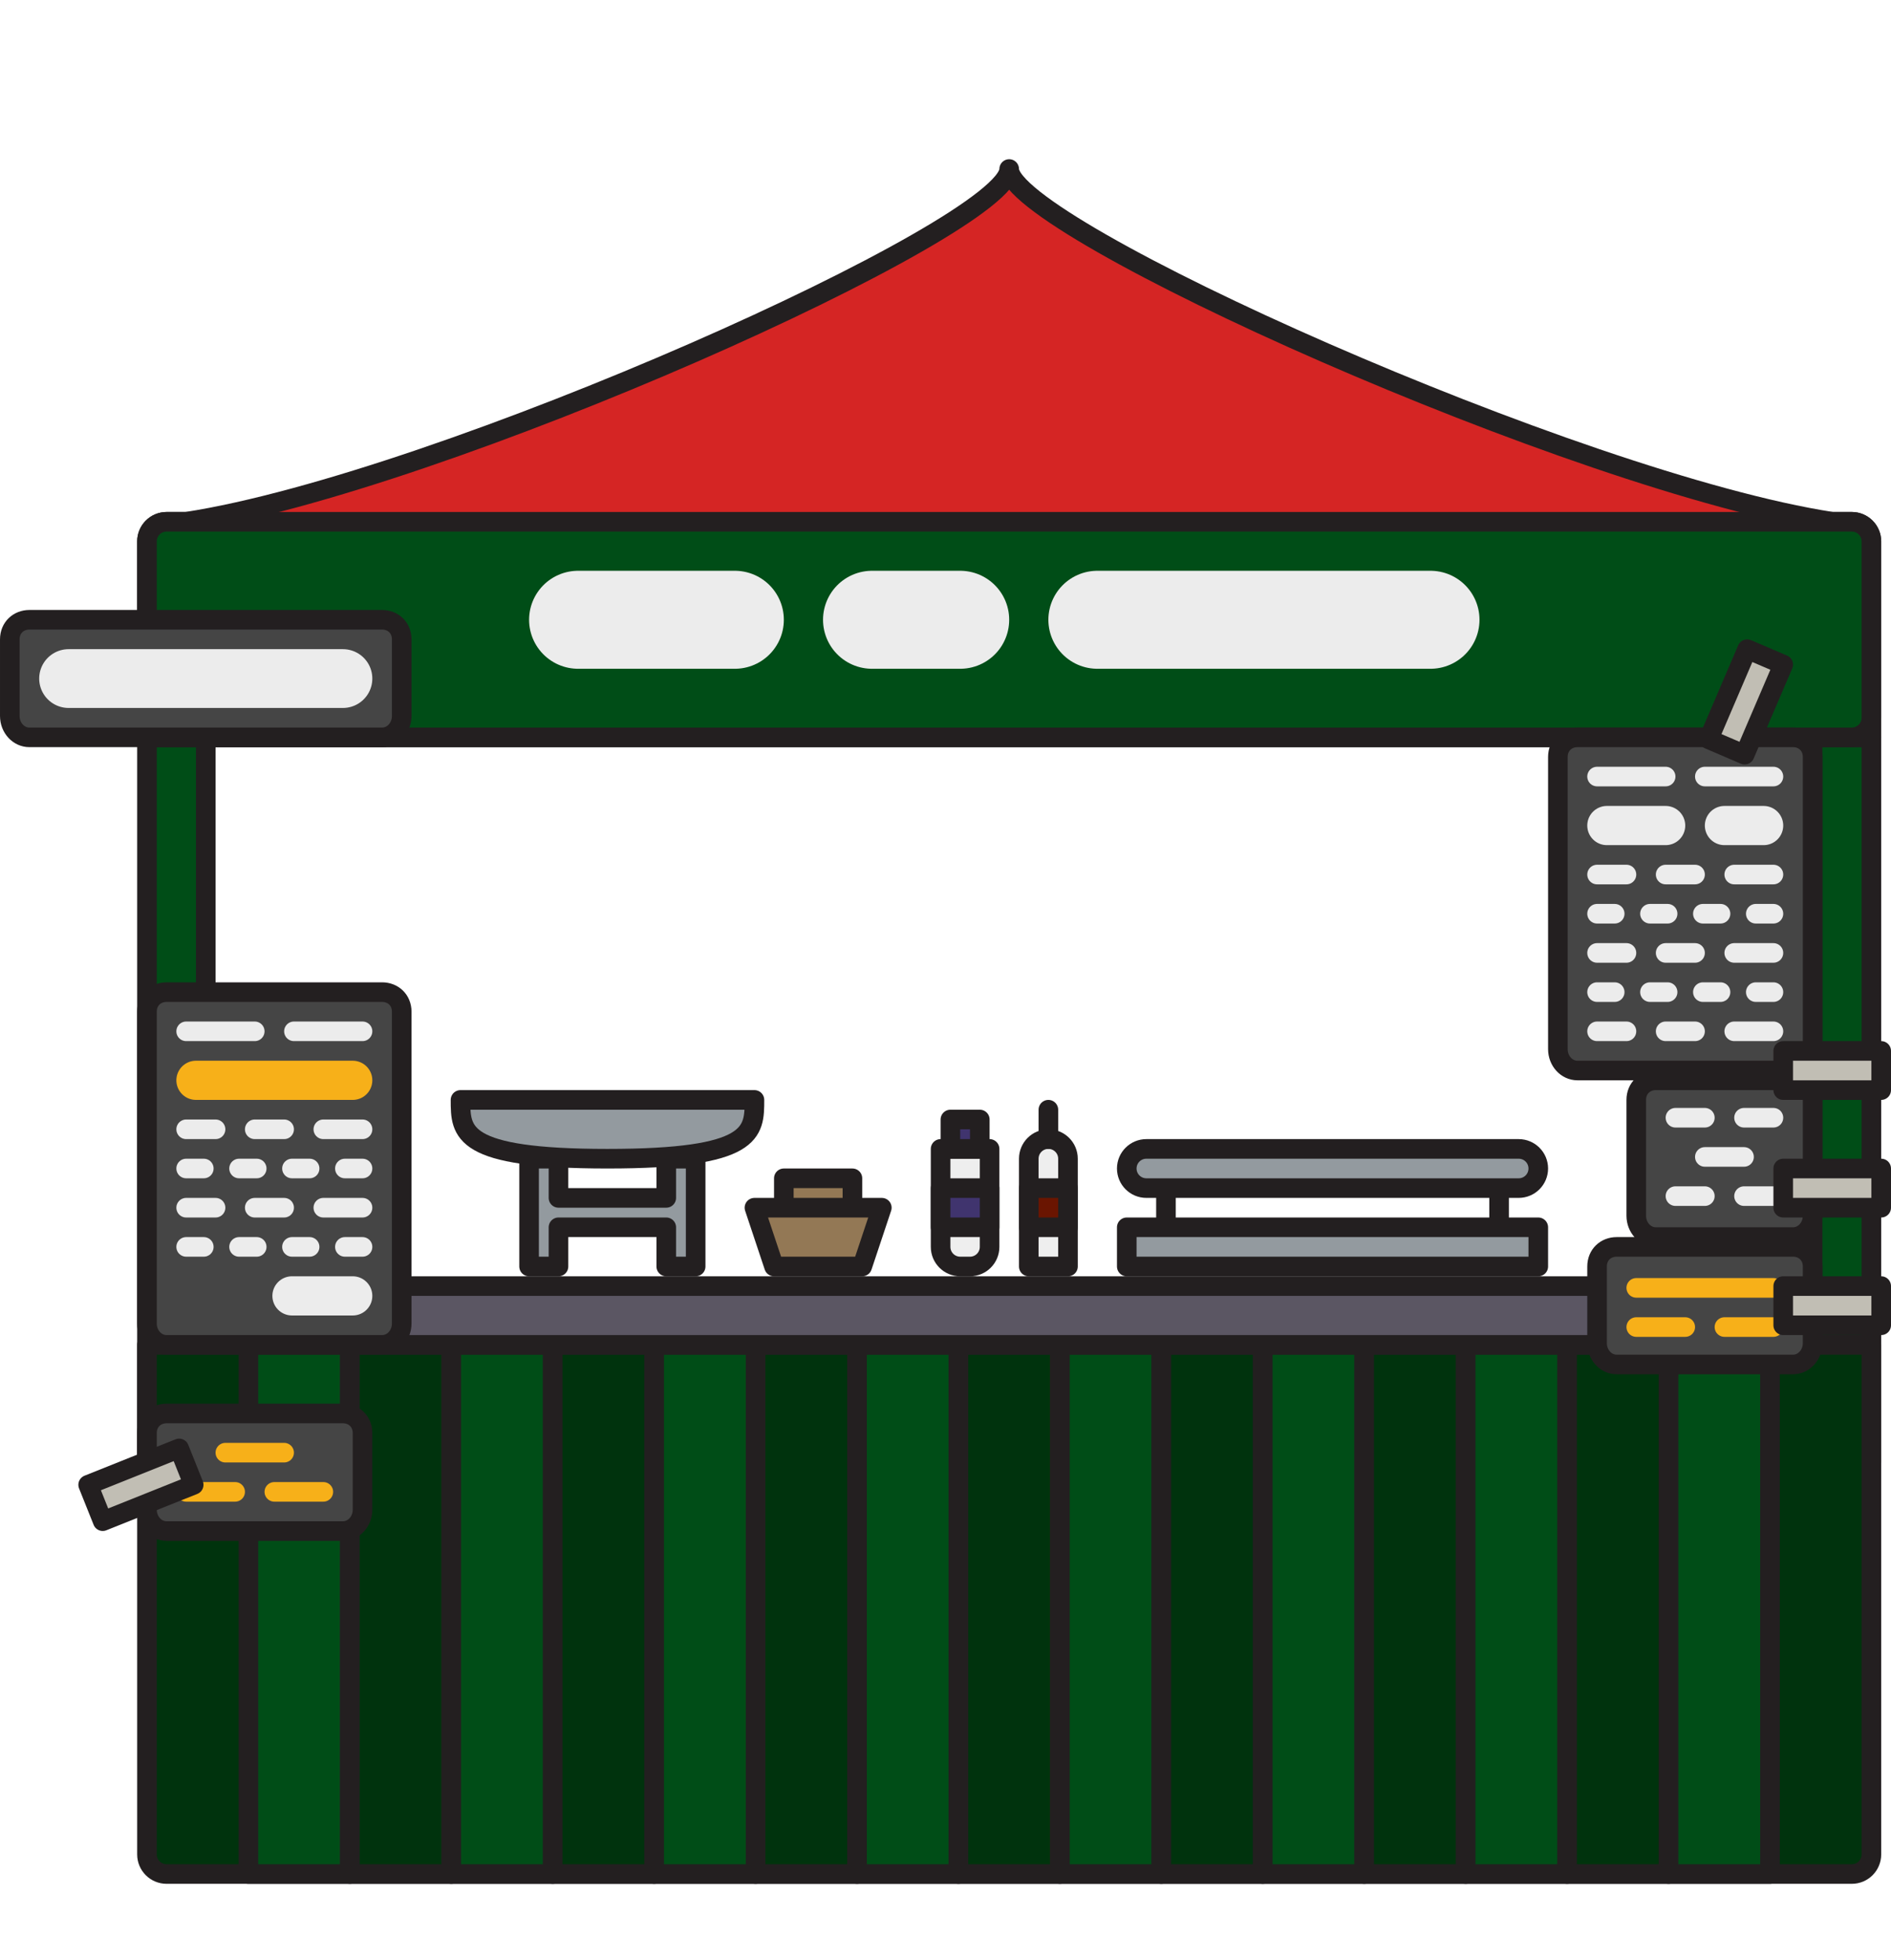 <svg xmlns="http://www.w3.org/2000/svg" width="386" height="400" viewBox="-27.5 0 386 400" enable-background="new -27.5 0 386 400"><path fill="#004D17" stroke="#231F20" stroke-width="4" stroke-linecap="round" stroke-linejoin="round" stroke-miterlimit="10" d="M2.5 150.5h12v148h-12zM342.5 150.5h12v148h-12z"/><path fill="#D52524" stroke="#231F20" stroke-width="4" stroke-linecap="round" stroke-linejoin="round" stroke-miterlimit="10" d="M350.5 106.5h-4c-52-8-168-60-168-72 0 12-116 64-168 72h-4c-2.21 0-4 1.79-4 4v40h352v-40c0-2.21-1.79-4-4-4z"/><path fill="#004D17" stroke="#231F20" stroke-width="4" stroke-linecap="round" stroke-linejoin="round" stroke-miterlimit="10" d="M354.5 146.5c0 2.21-1.79 4-4 4H6.5c-2.21 0-4-1.79-4-4v-36c0-2.21 1.79-4 4-4h344c2.21 0 4 1.79 4 4v36z"/><path fill="#00330D" stroke="#231F20" stroke-width="4" stroke-linecap="round" stroke-linejoin="round" stroke-miterlimit="10" d="M354.5 378.5c0 2.21-1.79 4-4 4H6.5c-2.21 0-4-1.79-4-4v-104h352v104z"/><path fill="#004D17" stroke="#231F20" stroke-width="4" stroke-linecap="round" stroke-linejoin="round" stroke-miterlimit="10" d="M43.91 382.5H23.206v-108H43.91v108z"/><path fill="#00330D" stroke="#231F20" stroke-width="4" stroke-linecap="round" stroke-linejoin="round" stroke-miterlimit="10" d="M64.617 382.5H43.91v-108h20.707v108z"/><path fill="#004D17" stroke="#231F20" stroke-width="4" stroke-linecap="round" stroke-linejoin="round" stroke-miterlimit="10" d="M85.323 382.5H64.617v-108h20.706v108z"/><path fill="#00330D" stroke="#231F20" stroke-width="4" stroke-linecap="round" stroke-linejoin="round" stroke-miterlimit="10" d="M106.03 382.5H85.322v-108h20.706v108z"/><path fill="#004D17" stroke="#231F20" stroke-width="4" stroke-linecap="round" stroke-linejoin="round" stroke-miterlimit="10" d="M126.734 382.5H106.03v-108h20.704v108z"/><path fill="#00330D" stroke="#231F20" stroke-width="4" stroke-linecap="round" stroke-linejoin="round" stroke-miterlimit="10" d="M147.44 382.5h-20.706v-108h20.707v108z"/><path fill="#004D17" stroke="#231F20" stroke-width="4" stroke-linecap="round" stroke-linejoin="round" stroke-miterlimit="10" d="M168.146 382.5H147.44v-108h20.706v108z"/><path fill="#00330D" stroke="#231F20" stroke-width="4" stroke-linecap="round" stroke-linejoin="round" stroke-miterlimit="10" d="M188.853 382.5h-20.706v-108h20.706v108z"/><path fill="#004D17" stroke="#231F20" stroke-width="4" stroke-linecap="round" stroke-linejoin="round" stroke-miterlimit="10" d="M209.56 382.5h-20.707v-108h20.706v108z"/><path fill="#00330D" stroke="#231F20" stroke-width="4" stroke-linecap="round" stroke-linejoin="round" stroke-miterlimit="10" d="M230.264 382.5H209.56v-108h20.704v108z"/><path fill="#004D17" stroke="#231F20" stroke-width="4" stroke-linecap="round" stroke-linejoin="round" stroke-miterlimit="10" d="M250.97 382.5h-20.706v-108h20.707v108z"/><path fill="#00330D" stroke="#231F20" stroke-width="4" stroke-linecap="round" stroke-linejoin="round" stroke-miterlimit="10" d="M271.676 382.5H250.97v-108h20.706v108z"/><path fill="#004D17" stroke="#231F20" stroke-width="4" stroke-linecap="round" stroke-linejoin="round" stroke-miterlimit="10" d="M292.382 382.5h-20.706v-108h20.706v108z"/><path fill="#00330D" stroke="#231F20" stroke-width="4" stroke-linecap="round" stroke-linejoin="round" stroke-miterlimit="10" d="M313.088 382.5h-20.706v-108h20.706v108z"/><path fill="#004D17" stroke="#231F20" stroke-width="4" stroke-linecap="round" stroke-linejoin="round" stroke-miterlimit="10" d="M333.793 382.5h-20.705v-108H333.793v108z"/><path fill="#5B5663" stroke="#231F20" stroke-width="4" stroke-linecap="round" stroke-linejoin="round" stroke-miterlimit="10" d="M14.5 262.5h328v12h-328z"/><g fill="none" stroke="#ECECEC" stroke-width="20" stroke-linecap="round" stroke-linejoin="round" stroke-miterlimit="10"><path d="M90.5 126.5h32M150.5 126.5h18M196.5 126.5h68"/></g><g stroke-linecap="round" stroke-linejoin="round" stroke-miterlimit="10"><path fill="#454545" stroke="#231F20" stroke-width="4" d="M54.5 130.5c0-2.41-1.79-4-4-4h-72c-2.21 0-4 1.59-4 4v15.637c0 2.41 1.79 4.363 4 4.363h72c2.21 0 4-1.954 4-4.363V130.5z"/><path fill="none" stroke="#ECECEC" stroke-width="12" d="M-13.5 138.5h56"/></g><path fill="#454545" stroke="#231F20" stroke-width="4" stroke-linecap="round" stroke-linejoin="round" stroke-miterlimit="10" d="M54.5 206.5c0-2.41-1.79-4-4-4h-44c-2.21 0-4 1.59-4 4v63.637c0 2.41 1.79 4.363 4 4.363h44c2.21 0 4-1.954 4-4.363V206.5z"/><path fill="none" stroke="#ECECEC" stroke-width="4" stroke-linecap="round" stroke-linejoin="round" stroke-miterlimit="10" d="M10.5 210.5h14"/><path fill="none" stroke="#F7B019" stroke-width="8" stroke-linecap="round" stroke-linejoin="round" stroke-miterlimit="10" d="M12.5 220.5h32"/><path fill="none" stroke="#ECECEC" stroke-width="4" stroke-linecap="round" stroke-linejoin="round" stroke-miterlimit="10" d="M32.5 210.5h14M10.5 230.5h6M10.5 238.5h3.6M21.3 238.5h3.6M32.1 238.5h3.6M42.9 238.5h3.6M24.5 230.5h6M38.5 230.5h8M10.5 246.5h6M10.5 254.5h3.6M21.3 254.5h3.6M32.1 254.5h3.6"/><path fill="none" stroke="#ECECEC" stroke-width="8" stroke-linecap="round" stroke-linejoin="round" stroke-miterlimit="10" d="M32.1 264.5h12.4"/><path fill="none" stroke="#ECECEC" stroke-width="4" stroke-linecap="round" stroke-linejoin="round" stroke-miterlimit="10" d="M42.9 254.5h3.6M24.5 246.5h6M38.5 246.5h8"/><path fill="#454545" stroke="#231F20" stroke-width="4" stroke-linecap="round" stroke-linejoin="round" stroke-miterlimit="10" d="M342.5 154.5c0-2.41-1.79-4-4-4h-44c-2.21 0-4 1.59-4 4v59.637c0 2.41 1.79 4.363 4 4.363h44c2.21 0 4-1.954 4-4.363V154.5zM342.5 224.5c0-2.41-1.79-4-4-4h-28c-2.21 0-4 1.59-4 4v23.637c0 2.41 1.79 4.363 4 4.363h28c2.21 0 4-1.954 4-4.363V224.5zM342.5 258.5c0-2.41-1.79-4-4-4h-36c-2.21 0-4 1.59-4 4v15.637c0 2.41 1.79 4.363 4 4.363h36c2.21 0 4-1.954 4-4.363V258.5z"/><path fill="none" stroke="#ECECEC" stroke-width="4" stroke-linecap="round" stroke-linejoin="round" stroke-miterlimit="10" d="M298.5 158.5h14"/><path fill="none" stroke="#ECECEC" stroke-width="8" stroke-linecap="round" stroke-linejoin="round" stroke-miterlimit="10" d="M300.5 168.5h12M324.5 168.5h8"/><path fill="none" stroke="#ECECEC" stroke-width="4" stroke-linecap="round" stroke-linejoin="round" stroke-miterlimit="10" d="M320.5 158.5h14M298.5 178.5h6M298.5 186.5h3.6M309.3 186.5h3.6M320.1 186.5h3.6M330.9 186.5h3.6M312.5 178.5h6M326.5 178.5h8M298.5 194.5h6M298.5 202.5h3.6M309.3 202.5h3.6M320.1 202.5h3.6M330.9 202.5h3.6M312.5 194.5h6M326.5 194.5h8M298.5 210.5h6M312.5 210.5h6M314.5 228.137h6"/><path fill="none" stroke="#F7B019" stroke-width="4" stroke-linecap="round" stroke-linejoin="round" stroke-miterlimit="10" d="M306.5 262.863h28M306.5 270.863h10M324.5 270.863h10"/><path fill="#454545" stroke="#231F20" stroke-width="4" stroke-linecap="round" stroke-linejoin="round" stroke-miterlimit="10" d="M46.5 292.5c0-2.41-1.79-4-4-4h-36c-2.21 0-4 1.59-4 4v15.637c0 2.41 1.79 4.363 4 4.363h36c2.21 0 4-1.954 4-4.363V292.5z"/><path fill="none" stroke="#F7B019" stroke-width="4" stroke-linecap="round" stroke-linejoin="round" stroke-miterlimit="10" d="M18.5 296.5h12M10.5 304.5h10M28.5 304.5h10"/><path fill="none" stroke="#ECECEC" stroke-width="4" stroke-linecap="round" stroke-linejoin="round" stroke-miterlimit="10" d="M328.5 228.137h6M314.5 244.137h6M328.5 244.137h6M320.5 236.137h8M326.5 210.5h8"/><path fill="#C1BEB4" stroke="#231F20" stroke-width="4" stroke-linecap="round" stroke-linejoin="round" stroke-miterlimit="10" d="M336.5 214.5h20v8h-20zM336.5 238.5h20v8h-20zM336.5 262.5h20v8h-20zM329.147 132.5l7.353 3.15-7.876 18.384-7.353-3.15zM9.067 295.632l2.97 7.428-18.568 7.425-2.972-7.428z"/><path fill="#939A9F" stroke="#231F20" stroke-width="4" stroke-linecap="round" stroke-linejoin="round" stroke-miterlimit="10" d="M80.5 236.5v22h6v-8h22v8h6v-22h-6v8h-22v-8z"/><path fill="#eee" stroke="#231F20" stroke-width="4" stroke-linecap="round" stroke-linejoin="round" stroke-miterlimit="10" d="M182.5 258.5v-22c0-2.21 1.79-4 4-4s4 1.79 4 4v22h-8z"/><path fill="#939A9F" stroke="#231F20" stroke-width="4" stroke-linecap="round" stroke-linejoin="round" stroke-miterlimit="10" d="M186.5 232.5v-6"/><path fill="#939A9F" stroke="#231F20" stroke-width="4" stroke-linecap="round" stroke-linejoin="round" stroke-miterlimit="10" d="M126.5 224.5c0 6.627 0 12-30 12s-30-5.373-30-12h60z"/><g fill="#939A9F" stroke="#231F20" stroke-width="4" stroke-linecap="round" stroke-linejoin="round" stroke-miterlimit="10"><path d="M286.5 238.5c0 2.21-1.79 4-4 4h-76c-2.21 0-4-1.79-4-4s1.79-4 4-4h76c2.21 0 4 1.79 4 4zM202.5 250.5h84v8h-84zM210.5 242.5v8M278.5 242.5v8"/></g><g fill="#937855" stroke="#231F20" stroke-width="4" stroke-linecap="round" stroke-linejoin="round" stroke-miterlimit="10"><path d="M130.5 258.5l-4-12h26l-4 12zM132.5 240.5h14v6h-14z"/></g><path fill="#eee" stroke="#231F20" stroke-width="4" stroke-linecap="round" stroke-linejoin="round" stroke-miterlimit="10" d="M174.5 234.5v20c0 2.21-1.79 4-4 4h-2c-2.21 0-4-1.79-4-4v-20h10z"/><path fill="#40346E" stroke="#231F20" stroke-width="4" stroke-linecap="round" stroke-linejoin="round" stroke-miterlimit="10" d="M164.5 242.5h10v8h-10z"/><path fill="#6A1501" stroke="#231F20" stroke-width="4" stroke-linecap="round" stroke-linejoin="round" stroke-miterlimit="10" d="M182.5 242.5h8v8h-8z"/><path fill="#40346E" stroke="#231F20" stroke-width="4" stroke-linecap="round" stroke-linejoin="round" stroke-miterlimit="10" d="M166.5 228.5h6v6h-6z"/></svg>